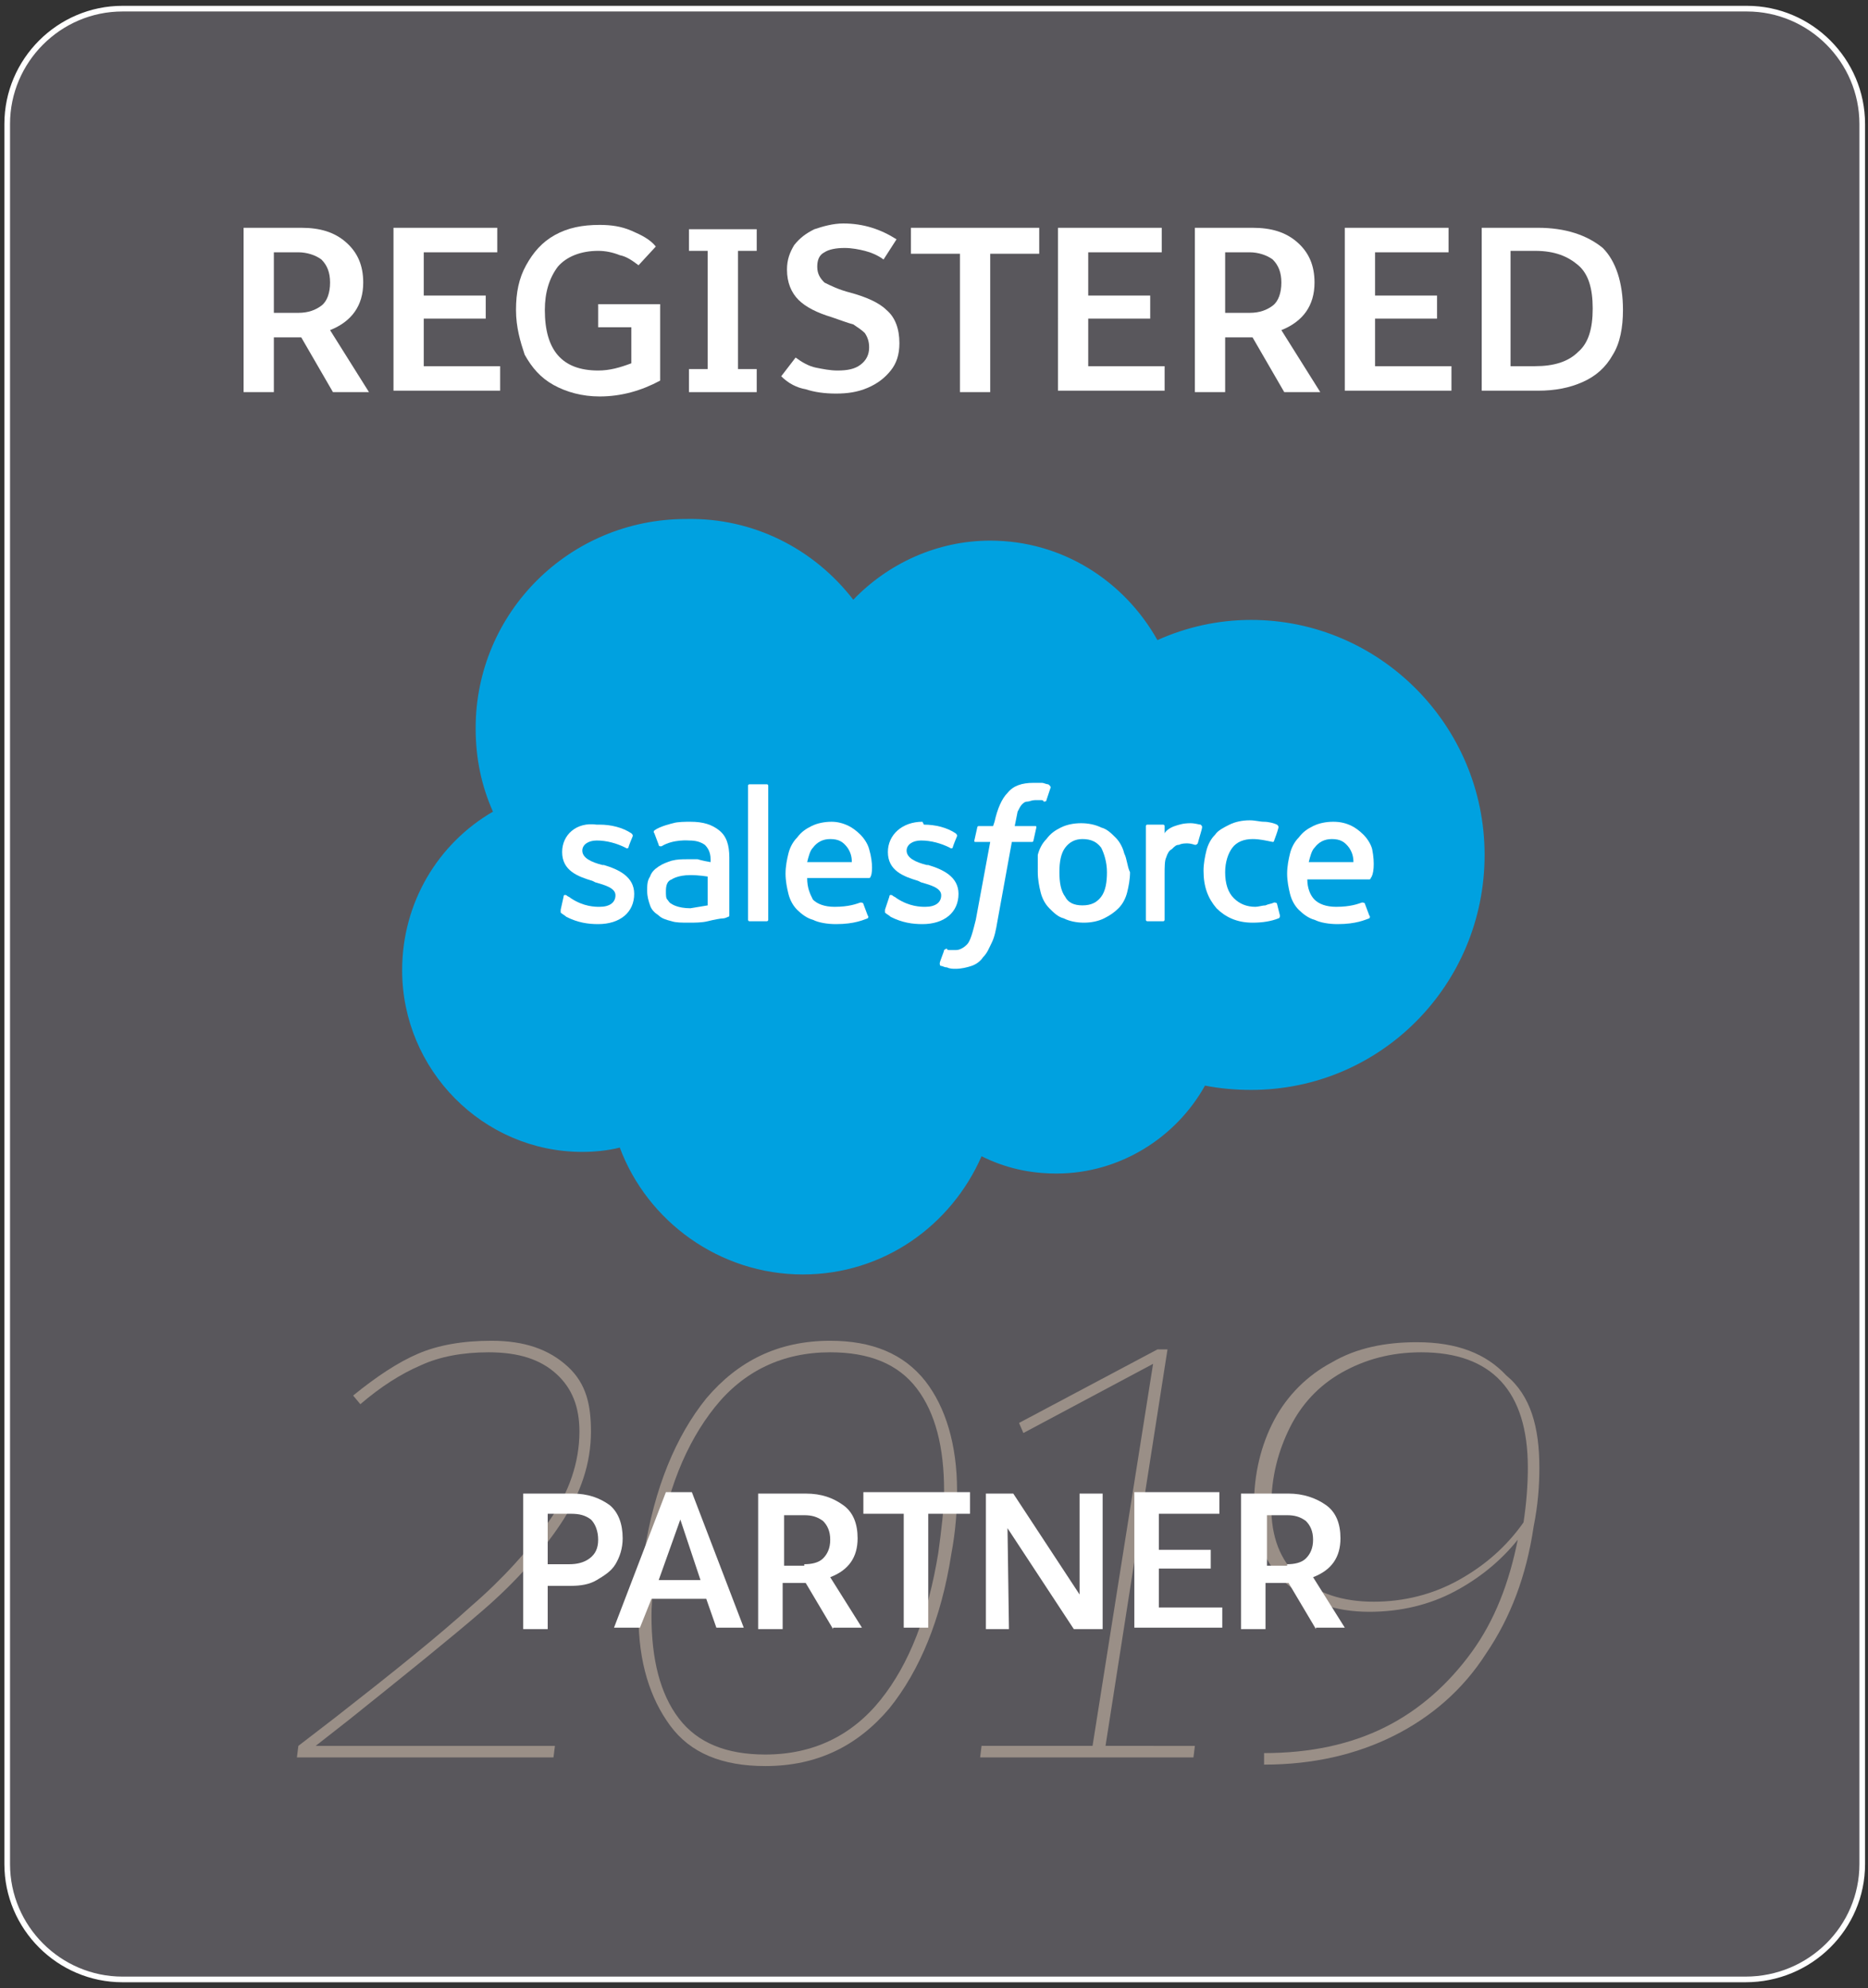 <?xml version="1.0" encoding="utf-8"?>
<!-- Generator: Adobe Illustrator 21.1.0, SVG Export Plug-In . SVG Version: 6.00 Build 0)  -->
<svg version="1.1" id="Layer_1" xmlns="http://www.w3.org/2000/svg" xmlns:xlink="http://www.w3.org/1999/xlink" x="0px" y="0px"
	 viewBox="0 0 129.6 137.9" style="enable-background:new 0 0 129.6 137.9;" xml:space="preserve">
<rect x="0" y="0" width="129.6" height="137.9" fill="#333333" stroke="none"/>
<style type="text/css">
	.st0{fill:#59575C;stroke:#FFFFFF;stroke-width:0.392;stroke-miterlimit:10;}
	.st1{fill:#00A1E0;}
	.st2{fill:#FFFFFF;}
	.st3{fill-rule:evenodd;clip-rule:evenodd;fill:#FFFFFF;}
	.st4{fill:#9A8F87;}
</style>
<g>
	<path class="st0" d="M121.1,137.3H8.5c-4.4,0-8-3.6-8-8V8.6c0-4.4,3.6-8,8-8h112.7c4.4,0,8,3.6,8,8v120.7
		C129.2,133.7,125.6,137.3,121.1,137.3z"/>
	<g>
		<g>
			<path class="st1" d="M59.2,41.6c2.4-2.5,5.8-4.1,9.5-4.1c5,0,9.3,2.8,11.6,6.9c2-0.9,4.2-1.4,6.5-1.4c8.9,0,16.2,7.3,16.2,16.3
				c0,9-7.2,16.3-16.2,16.3c-1.1,0-2.2-0.1-3.2-0.3c-2,3.6-5.9,6.1-10.3,6.1c-1.9,0-3.6-0.4-5.2-1.2c-2.1,4.8-6.8,8.2-12.4,8.2
				c-5.8,0-10.8-3.7-12.7-8.8c-0.8,0.2-1.7,0.3-2.6,0.3c-6.9,0-12.5-5.7-12.5-12.6c0-4.7,2.5-8.8,6.3-11c-0.8-1.8-1.2-3.7-1.2-5.8
				c0-8,6.5-14.5,14.6-14.5C52.3,35.9,56.5,38.1,59.2,41.6z"/>
		</g>
		<g>
			<g>
				<path class="st2" d="M38.9,63.1c0,0.1,0,0.1,0,0.2c0.1,0.1,0.3,0.2,0.4,0.3c0.8,0.4,1.5,0.5,2.2,0.5c1.5,0,2.5-0.8,2.5-2.1v0
					c0-1.2-1.1-1.7-2.1-2l-0.1,0c-0.8-0.2-1.4-0.5-1.4-1v0c0-0.4,0.4-0.7,1-0.7c0.7,0,1.4,0.2,2,0.5c0,0,0.1,0.1,0.2,0
					c0-0.1,0.3-0.8,0.3-0.8c0-0.1,0-0.1-0.1-0.2c-0.6-0.4-1.4-0.6-2.2-0.6l-0.2,0C40,57,39,57.9,39,59.1v0c0,1.3,1.1,1.7,2.1,2
					l0.2,0.1c0.7,0.2,1.4,0.4,1.4,0.9v0c0,0.5-0.4,0.8-1.1,0.8c-0.3,0-1.1,0-2-0.6c-0.1-0.1-0.2-0.1-0.3-0.2c0,0-0.2-0.1-0.2,0.1
					L38.9,63.1z"/>
				<path class="st2" d="M61.4,63.1c0,0.1,0,0.1,0,0.2c0.1,0.1,0.3,0.2,0.4,0.3c0.8,0.4,1.5,0.5,2.2,0.5c1.5,0,2.5-0.8,2.5-2.1v0
					c0-1.2-1.1-1.7-2.1-2l-0.1,0c-0.8-0.2-1.4-0.5-1.4-1v0c0-0.4,0.4-0.7,1-0.7c0.7,0,1.4,0.2,2,0.5c0,0,0.1,0.1,0.2,0
					c0-0.1,0.3-0.8,0.3-0.8c0-0.1,0-0.1-0.1-0.2c-0.6-0.4-1.4-0.6-2.2-0.6L64,57c-1.4,0-2.4,0.9-2.4,2.1v0c0,1.3,1.1,1.7,2.1,2
					l0.2,0.1c0.7,0.2,1.4,0.4,1.4,0.9v0c0,0.5-0.4,0.8-1.1,0.8c-0.3,0-1.1,0-2-0.6c-0.1-0.1-0.2-0.1-0.3-0.2c0,0-0.2-0.1-0.2,0.1
					L61.4,63.1z"/>
				<path class="st2" d="M78,59.2c-0.1-0.4-0.3-0.8-0.6-1.1c-0.3-0.3-0.6-0.6-1-0.7c-0.4-0.2-0.9-0.3-1.4-0.3c-0.5,0-1,0.1-1.4,0.3
					c-0.4,0.2-0.7,0.4-1,0.8c-0.3,0.3-0.5,0.7-0.6,1.1C72,59.6,72,60.1,72,60.5c0,0.5,0.1,1,0.2,1.4c0.1,0.4,0.3,0.8,0.6,1.1
					c0.3,0.3,0.6,0.6,1,0.7c0.4,0.2,0.9,0.3,1.4,0.3c0.5,0,1-0.1,1.4-0.3c0.4-0.2,0.7-0.4,1-0.7c0.3-0.3,0.5-0.7,0.6-1.1
					c0.1-0.4,0.2-0.9,0.2-1.4C78.2,60.1,78.2,59.6,78,59.2 M76.8,60.5c0,0.7-0.1,1.3-0.4,1.7c-0.3,0.4-0.7,0.6-1.3,0.6
					c-0.6,0-1-0.2-1.2-0.6c-0.3-0.4-0.4-1-0.4-1.7c0-0.7,0.1-1.3,0.4-1.7c0.3-0.4,0.7-0.6,1.2-0.6c0.6,0,1,0.2,1.3,0.6
					C76.6,59.2,76.8,59.8,76.8,60.5"/>
				<path class="st3" d="M88.6,62.7c0-0.1-0.2-0.1-0.2-0.1c-0.2,0.1-0.4,0.1-0.6,0.2c-0.2,0-0.5,0.1-0.7,0.1c-0.6,0-1.1-0.2-1.5-0.6
					c-0.4-0.4-0.6-1-0.6-1.8c0-0.7,0.2-1.3,0.5-1.7c0.3-0.4,0.8-0.6,1.4-0.6c0.5,0,0.9,0.1,1.4,0.2c0,0,0.1,0,0.1-0.1
					c0.1-0.3,0.2-0.5,0.3-0.9c0-0.1,0-0.1-0.1-0.2c-0.2-0.1-0.6-0.2-0.9-0.2c-0.3,0-0.6-0.1-1-0.1c-0.5,0-1,0.1-1.4,0.3
					c-0.4,0.2-0.8,0.4-1,0.7c-0.3,0.3-0.5,0.7-0.6,1.1c-0.1,0.4-0.2,0.9-0.2,1.4c0,1.1,0.3,1.9,0.9,2.6c0.6,0.6,1.4,1,2.5,1
					c0.7,0,1.3-0.1,1.8-0.3c0,0,0.1,0,0.1-0.2L88.6,62.7z"/>
				<path class="st3" d="M95.2,58.9c-0.1-0.4-0.4-0.8-0.6-1c-0.3-0.3-0.6-0.5-0.8-0.6C93.4,57.1,93,57,92.5,57c-0.5,0-1,0.1-1.4,0.3
					c-0.4,0.2-0.7,0.4-1,0.8c-0.3,0.3-0.5,0.7-0.6,1.1c-0.1,0.4-0.2,0.9-0.2,1.4c0,0.5,0.1,1,0.2,1.4c0.1,0.4,0.3,0.8,0.6,1.1
					c0.3,0.3,0.7,0.6,1.1,0.7c0.4,0.2,1,0.3,1.6,0.3c1.3,0,1.9-0.3,2.2-0.4c0,0,0.1-0.1,0-0.2l-0.3-0.8c0-0.1-0.2-0.1-0.2-0.1
					c-0.3,0.1-0.8,0.3-1.8,0.3c-0.7,0-1.2-0.2-1.5-0.5c-0.3-0.3-0.5-0.8-0.5-1.4l4.3,0c0,0,0.1,0,0.1-0.1
					C95.3,60.7,95.4,59.9,95.2,58.9z M90.8,59.8c0.1-0.4,0.2-0.8,0.4-1c0.3-0.4,0.7-0.6,1.2-0.6c0.6,0,0.9,0.2,1.2,0.6
					c0.2,0.3,0.3,0.6,0.3,1L90.8,59.8z"/>
				<path class="st3" d="M60.3,58.9c-0.1-0.4-0.4-0.8-0.6-1c-0.3-0.3-0.6-0.5-0.8-0.6c-0.4-0.2-0.8-0.3-1.2-0.3
					c-0.5,0-1,0.1-1.4,0.3c-0.4,0.2-0.7,0.4-1,0.8c-0.3,0.3-0.5,0.7-0.6,1.1c-0.1,0.4-0.2,0.9-0.2,1.4c0,0.5,0.1,1,0.2,1.4
					c0.1,0.4,0.3,0.8,0.6,1.1c0.3,0.3,0.7,0.6,1.1,0.7c0.4,0.2,1,0.3,1.6,0.3c1.3,0,1.9-0.3,2.2-0.4c0,0,0.1-0.1,0-0.2l-0.3-0.8
					c0-0.1-0.2-0.1-0.2-0.1c-0.3,0.1-0.8,0.3-1.8,0.3c-0.7,0-1.2-0.2-1.5-0.5C56.2,62,56,61.6,56,60.9l4.3,0c0,0,0.1,0,0.1-0.1
					C60.5,60.7,60.6,59.9,60.3,58.9z M56,59.8c0.1-0.4,0.2-0.8,0.4-1c0.3-0.4,0.7-0.6,1.2-0.6c0.6,0,0.9,0.2,1.2,0.6
					c0.2,0.3,0.3,0.6,0.3,1L56,59.8z"/>
				<path class="st2" d="M48.4,59.6c-0.2,0-0.4,0-0.7,0c-0.4,0-0.7,0-1.1,0.1c-0.3,0.1-0.6,0.2-0.9,0.4c-0.3,0.2-0.5,0.4-0.6,0.7
					c-0.2,0.3-0.2,0.6-0.2,1c0,0.4,0.1,0.7,0.2,1c0.1,0.3,0.3,0.5,0.6,0.7c0.2,0.2,0.5,0.3,0.9,0.4c0.3,0.1,0.7,0.1,1.2,0.1
					c0.4,0,0.9,0,1.3-0.1c0.4-0.1,0.9-0.2,1.1-0.2c0.1,0,0.3-0.1,0.3-0.1c0.1,0,0.1-0.1,0.1-0.1l0-4c0-0.9-0.2-1.5-0.7-1.9
					c-0.5-0.4-1.1-0.6-2-0.6c-0.3,0-0.9,0-1.2,0.1c0,0-0.9,0.2-1.3,0.5c0,0-0.1,0.1,0,0.2l0.3,0.8c0,0.1,0.1,0.1,0.1,0.1s0,0,0.1,0
					c0.8-0.5,1.9-0.4,1.9-0.4c0.5,0,0.8,0.1,1.1,0.3c0.2,0.2,0.4,0.5,0.4,1v0.2C48.7,59.7,48.4,59.6,48.4,59.6z M46.6,62.7
					c-0.2-0.1-0.2-0.2-0.3-0.3c-0.1-0.1-0.1-0.3-0.1-0.6c0-0.4,0.1-0.7,0.4-0.8c0,0,0.4-0.3,1.3-0.3c0.6,0,1.2,0.1,1.2,0.1v2h0
					c0,0-0.6,0.1-1.2,0.2C47,63,46.6,62.7,46.6,62.7z"/>
				<path class="st3" d="M83.4,57.4c0-0.1,0-0.1-0.1-0.2c-0.1,0-0.4-0.1-0.7-0.1c-0.5,0-0.8,0.1-1.1,0.2c-0.3,0.1-0.6,0.3-0.7,0.5
					l0-0.5c0-0.1-0.1-0.1-0.1-0.1h-1.1c-0.1,0-0.1,0.1-0.1,0.1v6.5c0,0.1,0.1,0.1,0.1,0.1h1.1c0.1,0,0.1-0.1,0.1-0.1v-3.2
					c0-0.4,0-0.9,0.1-1.1c0.1-0.3,0.2-0.5,0.4-0.6c0.2-0.2,0.3-0.3,0.5-0.3c0.2-0.1,0.4-0.1,0.6-0.1c0.2,0,0.5,0.1,0.5,0.1
					c0.1,0,0.1,0,0.2-0.1C83.2,58.1,83.4,57.5,83.4,57.4z"/>
				<path class="st3" d="M72.7,54.4c-0.1,0-0.3-0.1-0.4-0.1c-0.2,0-0.4,0-0.6,0c-0.8,0-1.4,0.2-1.8,0.7c-0.4,0.4-0.7,1.1-0.9,2
					l-0.1,0.3h-1c0,0-0.1,0-0.1,0.1l-0.2,0.9c0,0.1,0,0.1,0.1,0.1h1l-1,5.4c-0.1,0.4-0.2,0.8-0.3,1.1c-0.1,0.3-0.2,0.5-0.3,0.6
					c-0.1,0.1-0.2,0.2-0.4,0.3c-0.2,0.1-0.3,0.1-0.5,0.1c-0.1,0-0.2,0-0.3,0c-0.1,0-0.2,0-0.2-0.1c0,0-0.1,0-0.2,0.1
					c0,0.1-0.3,0.8-0.3,0.9c0,0.1,0,0.2,0.1,0.2c0.1,0,0.2,0.1,0.4,0.1c0.2,0.1,0.4,0.1,0.6,0.1c0.4,0,0.8-0.1,1.1-0.2
					c0.3-0.1,0.6-0.3,0.8-0.6c0.3-0.3,0.4-0.6,0.6-1c0.2-0.4,0.3-0.9,0.4-1.5l1-5.5h1.4c0,0,0.1,0,0.1-0.1l0.2-0.9
					c0-0.1,0-0.1-0.1-0.1h-1.4c0,0,0.1-0.5,0.2-1c0.1-0.2,0.2-0.4,0.3-0.5c0.1-0.1,0.2-0.2,0.4-0.2c0.1,0,0.3-0.1,0.5-0.1
					c0.1,0,0.3,0,0.4,0c0.1,0,0.2,0,0.2,0.1c0.1,0,0.2,0,0.2-0.1l0.3-0.9C72.8,54.4,72.7,54.4,72.7,54.4z"/>
				<path class="st3" d="M53.3,63.8c0,0.1-0.1,0.1-0.1,0.1H52c-0.1,0-0.1-0.1-0.1-0.1v-9.3c0-0.1,0.1-0.1,0.1-0.1h1.2
					c0.1,0,0.1,0.1,0.1,0.1V63.8z"/>
			</g>
		</g>
	</g>
	<g>
		<path class="st4" d="M41,99.3c0,2.2-0.7,4.3-2.1,6.4c-1.4,2.1-3.2,4.1-5.4,6c-2.2,1.9-5.3,4.4-9.3,7.6l-2.3,1.8h16.6l-0.1,0.8
			H20.6l0.1-0.8l2.6-2c4.1-3.2,7.2-5.7,9.4-7.7c2.2-1.9,4-3.9,5.4-5.9c1.4-2,2.1-4.1,2.1-6.2c0-1.7-0.5-3-1.6-4
			c-1.1-1-2.6-1.5-4.7-1.5c-1.8,0-3.4,0.3-4.7,0.9c-1.4,0.6-2.8,1.5-4.2,2.7l-0.5-0.6c1.6-1.3,3.1-2.3,4.5-2.9
			c1.4-0.6,3.1-0.9,5.1-0.9c2.3,0,4,0.6,5.3,1.8S41,97.5,41,99.3z"/>
		<path class="st4" d="M44.3,112.1c0-1.4,0.1-2.8,0.4-4.4c0.7-4.5,2.2-8.1,4.3-10.7c2.2-2.6,5-4,8.6-4c2.9,0,5.1,0.9,6.6,2.8
			c1.4,1.8,2.2,4.4,2.2,7.6c0,1.4-0.1,2.8-0.4,4.4c-0.7,4.5-2.2,8.1-4.3,10.7c-2.2,2.6-5,4-8.6,4c-3,0-5.2-0.9-6.6-2.8
			S44.3,115.3,44.3,112.1z M65.1,107.7c0.2-1.5,0.4-3,0.4-4.3c0-3-0.6-5.4-1.9-7.1c-1.3-1.7-3.3-2.5-6-2.5c-3.3,0-6,1.3-8,3.8
			c-2,2.5-3.4,5.9-4,10.2c-0.2,1.5-0.4,3-0.4,4.3c0,3,0.6,5.4,1.9,7.1c1.3,1.7,3.3,2.5,6,2.5c3.3,0,6-1.3,8-3.8
			C63.1,115.4,64.4,112,65.1,107.7z"/>
		<path class="st4" d="M82.9,121.1l-0.1,0.8H68l0.1-0.8l7.7,0l4.2-26.5l-9,4.8l-0.3-0.7l9.6-5.1H81l-4.3,27.5H82.9z"/>
		<path class="st4" d="M106.8,101.8c0,1.3-0.1,2.6-0.4,4.1c-0.5,3.4-1.6,6.3-3.3,8.8c-1.6,2.5-3.8,4.4-6.4,5.7c-2.6,1.3-5.6,2-9,2
			l0-0.8c3.2,0,6-0.6,8.4-1.8c2.4-1.2,4.4-3,6-5.2s2.6-4.8,3.2-7.8c-1.2,1.5-2.7,2.7-4.4,3.6c-1.7,0.9-3.7,1.4-5.9,1.4
			c-2.4,0-4.3-0.7-5.8-2c-1.4-1.3-2.2-3.1-2.2-5.4c0-2.2,0.5-4.2,1.4-5.9s2.3-3.1,4-4c1.7-1,3.7-1.4,5.9-1.4c2.8,0,4.8,0.8,6.2,2.3
			C106.2,96.8,106.8,99,106.8,101.8z M106,101.8c0-5.3-2.5-8-7.4-8c-2.1,0-3.9,0.5-5.5,1.4c-1.6,0.9-2.8,2.2-3.6,3.8
			c-0.8,1.6-1.3,3.4-1.3,5.5c0,2.1,0.6,3.7,1.9,4.9c1.3,1.1,3,1.7,5.2,1.7c2.1,0,4.1-0.5,5.9-1.5c1.8-1,3.3-2.3,4.5-4
			C105.9,104.3,106,103,106,101.8z"/>
	</g>
	<g>
		<path class="st2" d="M23.1,27.2l-2.2-3.8H19v3.8h-2.1V15.8h4c1.3,0,2.3,0.3,3.1,1c0.8,0.7,1.2,1.6,1.2,2.8c0,1.6-0.8,2.7-2.3,3.3
			l2.7,4.3H23.1z M20.7,21.7c0.7,0,1.2-0.2,1.6-0.5c0.4-0.3,0.6-0.9,0.6-1.6c0-0.7-0.2-1.2-0.6-1.6c-0.4-0.3-1-0.5-1.6-0.5h-1.7v4.2
			H20.7z"/>
		<path class="st2" d="M34.5,17.5h-5.1v3h4.3v1.6h-4.3v3.3h5.3v1.7h-7.4V15.8h7.2V17.5z"/>
		<path class="st2" d="M35.8,21.5c0-1.2,0.2-2.2,0.7-3.1c0.5-0.9,1.1-1.6,2-2.1c0.9-0.5,1.9-0.7,3.1-0.7c0.8,0,1.5,0.1,2.2,0.4
			s1.3,0.6,1.7,1.1l-1.2,1.3c-0.4-0.3-0.8-0.6-1.3-0.7c-0.5-0.2-1-0.3-1.5-0.3c-1.2,0-2.2,0.4-2.8,1.1c-0.6,0.8-0.9,1.8-0.9,3
			c0,2.8,1.2,4.2,3.7,4.2c0.8,0,1.5-0.2,2.3-0.5v-2.5h-2.3v-1.6h4.3v5.3c-1.3,0.7-2.7,1.1-4.2,1.1c-1.2,0-2.3-0.3-3.2-0.8
			c-0.9-0.5-1.5-1.2-2-2.1C36.1,23.7,35.8,22.7,35.8,21.5z"/>
		<path class="st2" d="M51.2,25.6h1.3v1.6h-4.7v-1.6h1.3v-8.2h-1.3v-1.5h4.7v1.5h-1.3V25.6z"/>
		<path class="st2" d="M54.2,26.1l1-1.3c0.4,0.3,0.9,0.6,1.4,0.7c0.5,0.1,1,0.2,1.5,0.2c0.7,0,1.2-0.1,1.6-0.4
			c0.4-0.3,0.6-0.7,0.6-1.2c0-0.4-0.1-0.7-0.3-1c-0.2-0.2-0.5-0.4-0.8-0.6c-0.4-0.1-0.9-0.3-1.5-0.5c-1-0.3-1.8-0.7-2.3-1.2
			c-0.5-0.5-0.8-1.2-0.8-2.1c0-0.7,0.2-1.2,0.5-1.7c0.4-0.5,0.8-0.8,1.4-1.1c0.6-0.2,1.3-0.4,2-0.4c1.4,0,2.6,0.4,3.7,1.1L61.3,18
			c-0.4-0.3-0.9-0.5-1.3-0.6c-0.4-0.1-0.9-0.2-1.4-0.2c-0.6,0-1.1,0.1-1.4,0.3c-0.4,0.2-0.5,0.6-0.5,1c0,0.5,0.2,0.8,0.5,1.1
			c0.4,0.2,1,0.5,1.8,0.7c1.1,0.3,2,0.7,2.5,1.2c0.6,0.5,0.9,1.3,0.9,2.3c0,0.8-0.2,1.4-0.6,1.9c-0.4,0.5-0.9,0.9-1.6,1.2
			c-0.7,0.3-1.4,0.4-2.2,0.4c-0.8,0-1.5-0.1-2.1-0.3C55.3,26.9,54.7,26.6,54.2,26.1z"/>
		<path class="st2" d="M72.1,17.6h-3.4v9.6h-2.1v-9.6h-3.4v-1.8h8.9V17.6z"/>
		<path class="st2" d="M80.6,17.5h-5.1v3h4.3v1.6h-4.3v3.3h5.3v1.7h-7.4V15.8h7.2V17.5z"/>
		<path class="st2" d="M89.1,27.2l-2.2-3.8H85v3.8h-2.1V15.8h4c1.3,0,2.3,0.3,3.1,1c0.8,0.7,1.2,1.6,1.2,2.8c0,1.6-0.8,2.7-2.3,3.3
			l2.7,4.3H89.1z M86.7,21.7c0.7,0,1.2-0.2,1.6-0.5c0.4-0.3,0.6-0.9,0.6-1.6c0-0.7-0.2-1.2-0.6-1.6c-0.4-0.3-1-0.5-1.6-0.5h-1.7v4.2
			H86.7z"/>
		<path class="st2" d="M100.5,17.5h-5.1v3h4.3v1.6h-4.3v3.3h5.3v1.7h-7.4V15.8h7.2V17.5z"/>
		<path class="st2" d="M112.6,21.5c0,1.2-0.2,2.3-0.7,3.1c-0.5,0.9-1.2,1.5-2.1,1.9c-0.9,0.4-1.9,0.6-3.1,0.6h-3.9V15.8h3.9
			c1.9,0,3.4,0.5,4.5,1.4C112.1,18.1,112.6,19.6,112.6,21.5z M104.8,17.5v7.9h1.7c1.3,0,2.3-0.3,3-1c0.7-0.6,1-1.6,1-3
			c0-1.4-0.3-2.4-1-3c-0.7-0.6-1.6-1-3-1H104.8z"/>
	</g>
	<g>
		<path class="st2" d="M43.2,106.7c0,0.7-0.2,1.3-0.5,1.8c-0.3,0.5-0.8,0.8-1.3,1.1s-1.1,0.4-1.8,0.4H38v3h-1.7v-9.4h3.4
			c1.1,0,1.9,0.3,2.6,0.8C42.9,104.9,43.2,105.7,43.2,106.7z M38,105v3.5h1.5c0.5,0,1-0.1,1.4-0.4c0.4-0.3,0.6-0.7,0.6-1.3
			c0-0.6-0.2-1.1-0.5-1.4c-0.4-0.3-0.8-0.4-1.4-0.4H38z"/>
		<path class="st2" d="M49,110.9h-3.8l-0.8,2h-1.8l3.6-9.4H48l3.6,9.4h-1.9L49,110.9z M45.7,109.6h2.9l-1.4-4.2L45.7,109.6z"/>
		<path class="st2" d="M57.8,113l-1.9-3.2h-1.6v3.2h-1.7v-9.4h3.3c1.1,0,1.9,0.3,2.6,0.8c0.7,0.5,1,1.3,1,2.3c0,1.3-0.6,2.2-1.9,2.7
			l2.2,3.5H57.8z M55.8,108.5c0.5,0,1-0.1,1.3-0.4c0.3-0.3,0.5-0.7,0.5-1.3c0-0.6-0.2-1-0.5-1.3c-0.4-0.3-0.8-0.4-1.3-0.4h-1.4v3.5
			H55.8z"/>
		<path class="st2" d="M67.2,105h-2.8v7.9h-1.7V105h-2.8v-1.5h7.4V105z"/>
		<path class="st2" d="M68.3,103.6h2l4.6,7h0l0-7h1.6v9.4h-2l-4.6-7h0l0.1,7h-1.6V103.6z"/>
		<path class="st2" d="M84.6,105h-4.2v2.5h3.6v1.3h-3.6v2.7h4.4v1.4h-6.1v-9.4h5.9V105z"/>
		<path class="st2" d="M91.3,113l-1.9-3.2h-1.6v3.2h-1.7v-9.4h3.3c1,0,1.9,0.3,2.6,0.8c0.7,0.5,1,1.3,1,2.3c0,1.3-0.6,2.2-1.9,2.7
			l2.2,3.5H91.3z M89.3,108.5c0.5,0,1-0.1,1.3-0.4s0.5-0.7,0.5-1.3c0-0.6-0.2-1-0.5-1.3c-0.4-0.3-0.8-0.4-1.3-0.4h-1.4v3.5H89.3z"/>
	</g>
</g>
</svg>
